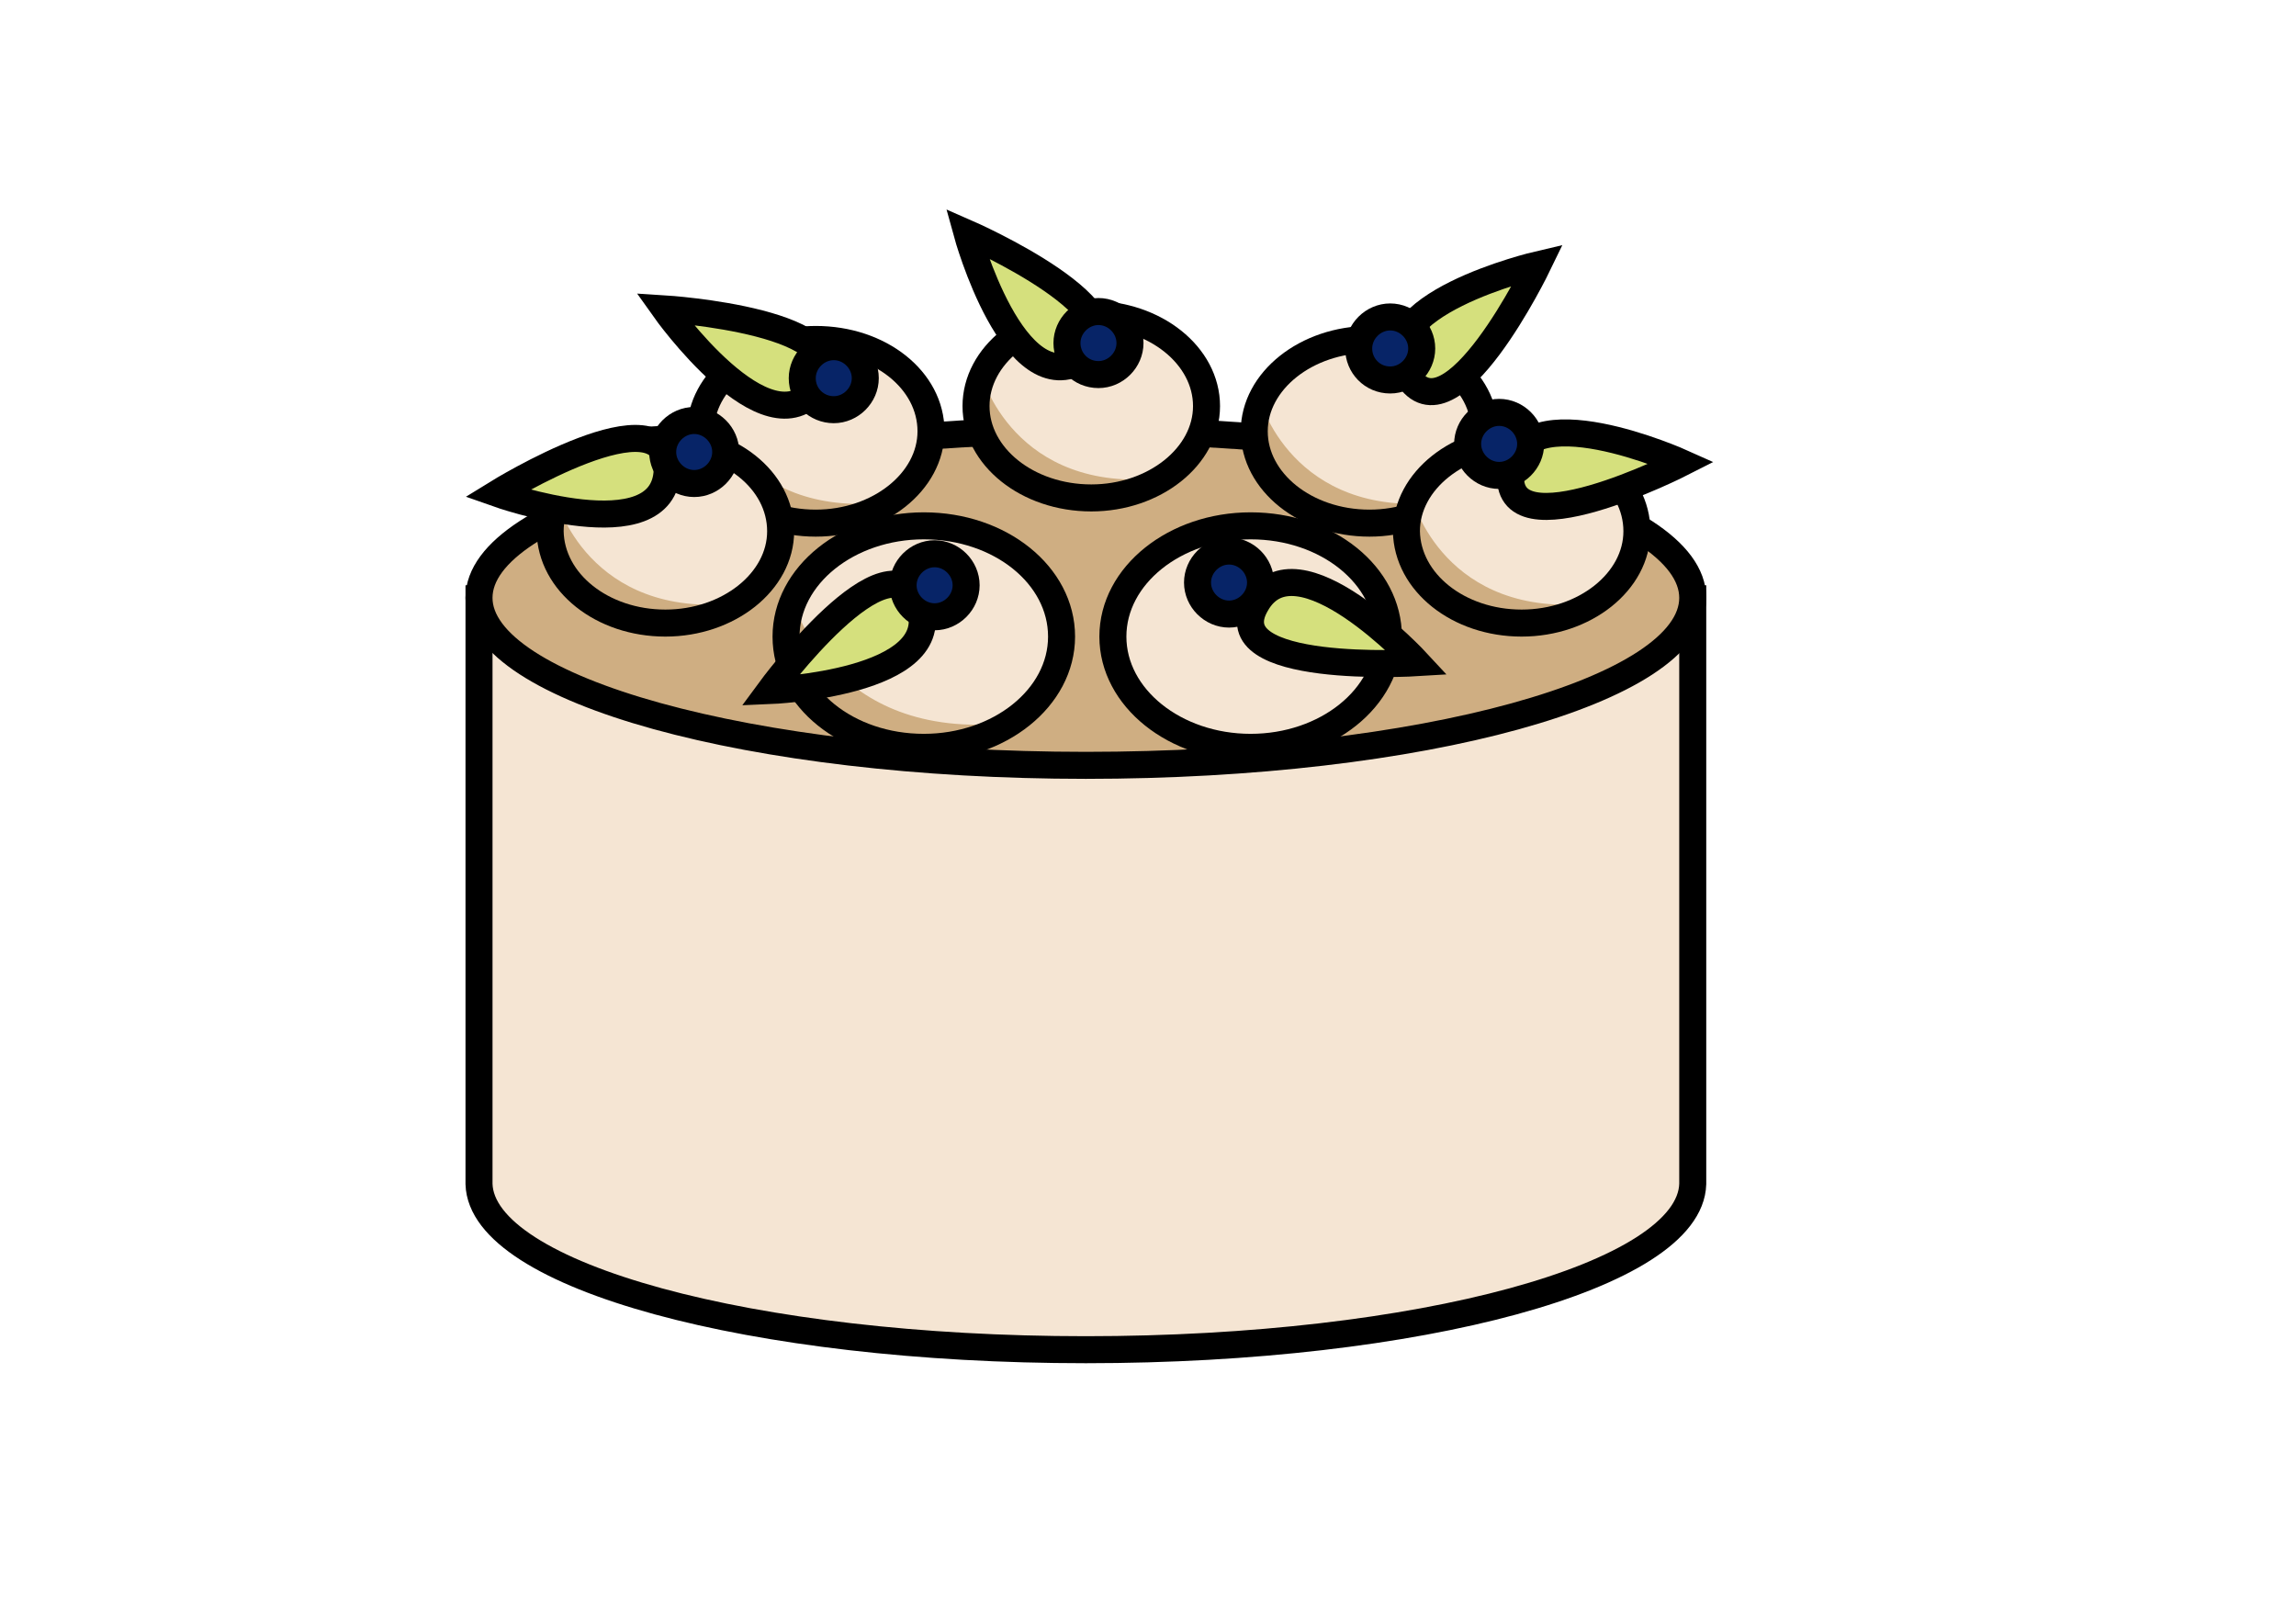 <?xml version="1.0" encoding="utf-8"?>
<!-- Generator: Adobe Illustrator 28.1.0, SVG Export Plug-In . SVG Version: 6.00 Build 0)  -->
<svg version="1.1" id="Layer_1" xmlns="http://www.w3.org/2000/svg" xmlns:xlink="http://www.w3.org/1999/xlink" x="0px" y="0px"
	 viewBox="0 0 255 180" style="enable-background:new 0 0 255 180;" xml:space="preserve">
<style type="text/css">
	.st0{fill:#F5E5D3;stroke:#000000;stroke-width:3;stroke-miterlimit:10;}
	.st1{fill:#CFAE82;stroke:#000000;stroke-width:3;stroke-miterlimit:10;}
	.st2{fill:#F5E5D3;}
	.st3{fill:#FFFFFF;filter:url(#Adobe_OpacityMaskFilter);}
	.st4{mask:url(#mask0_499_8509_00000107584670838734119040000016614641580812382341_);}
	.st5{fill:#CFAE82;}
	.st6{fill:none;stroke:#000000;stroke-width:3;stroke-miterlimit:10;}
	.st7{fill:#FFFFFF;filter:url(#Adobe_OpacityMaskFilter_00000033345355642914922090000002354887169288862871_);}
	.st8{mask:url(#mask1_499_8509_00000043419328126177857800000001350787314135311273_);}
	.st9{fill:#FFFFFF;filter:url(#Adobe_OpacityMaskFilter_00000077301175405641692900000018013933820417548706_);}
	.st10{mask:url(#mask2_499_8509_00000137812783924812234990000007075026886710125743_);}
	.st11{fill:#FFFFFF;filter:url(#Adobe_OpacityMaskFilter_00000148619257095321632620000005415790896715606452_);}
	.st12{mask:url(#mask3_499_8509_00000142899072129025370100000016588151427377440946_);}
	.st13{fill:#D5E07D;stroke:#000000;stroke-width:3;stroke-miterlimit:10;}
	.st14{fill:#FFFFFF;filter:url(#Adobe_OpacityMaskFilter_00000096760898224207752130000018367040984107881354_);}
	.st15{mask:url(#mask4_499_8509_00000058587580883633194610000004575515675112538779_);}
	.st16{fill:#FFFFFF;filter:url(#Adobe_OpacityMaskFilter_00000124142360879930916890000011164500434544505216_);}
	.st17{mask:url(#mask5_499_8509_00000059273022039445113950000003634330438617882246_);}
	.st18{fill:#072467;stroke:#000000;stroke-width:3;stroke-miterlimit:10;}
</style>
<path class="st0" d="M53.2,66.5v65h0c0.3,10.2,30.3,18.4,67.4,18.4c37,0,67.1-8.2,67.4-18.4h0v-65H53.2z"/>
<path class="st1" d="M120.6,85c37.2,0,67.4-8.3,67.4-18.6c0-10.3-30.2-18.6-67.4-18.6c-37.2,0-67.4,8.3-67.4,18.6
	C53.2,76.6,83.4,85,120.6,85z"/>
<path class="st2" d="M90.6,58.1c7,0,12.8-4.6,12.8-10.2c0-5.7-5.7-10.2-12.8-10.2c-7,0-12.8,4.6-12.8,10.2
	C77.8,53.5,83.5,58.1,90.6,58.1z"/>
<defs>
	<filter id="Adobe_OpacityMaskFilter" filterUnits="userSpaceOnUse" x="77.7" y="44.3" width="20.8" height="13.4">
		<feColorMatrix  type="matrix" values="1 0 0 0 0  0 1 0 0 0  0 0 1 0 0  0 0 0 1 0"/>
	</filter>
</defs>
<mask maskUnits="userSpaceOnUse" x="77.7" y="44.3" width="20.8" height="13.4" id="mask0_499_8509_00000107584670838734119040000016614641580812382341_">
	<path class="st3" d="M90.6,58.1c7,0,12.8-4.6,12.8-10.2c0-5.7-5.7-10.2-12.8-10.2c-7,0-12.8,4.6-12.8,10.2
		C77.8,53.5,83.5,58.1,90.6,58.1z"/>
</mask>
<g class="st4">
	<path class="st5" d="M78.4,44.3c0,0,3.5,13.3,20.1,11.5c-0.7,1.1-18.3,3.8-16,0c1.8-3.5,5.1,3.3,0,0C75.2,51.1,78.4,44.3,78.4,44.3
		z"/>
</g>
<path class="st6" d="M90.6,58.1c7,0,12.8-4.6,12.8-10.2c0-5.7-5.7-10.2-12.8-10.2c-7,0-12.8,4.6-12.8,10.2
	C77.8,53.5,83.5,58.1,90.6,58.1z"/>
<path class="st2" d="M121.2,55.3c7,0,12.8-4.6,12.8-10.2s-5.7-10.2-12.8-10.2s-12.8,4.6-12.8,10.2S114.1,55.3,121.2,55.3z"/>
<defs>
	
		<filter id="Adobe_OpacityMaskFilter_00000068647349358339681390000013834068505322614923_" filterUnits="userSpaceOnUse" x="108.3" y="41.6" width="20.8" height="13.4">
		<feColorMatrix  type="matrix" values="1 0 0 0 0  0 1 0 0 0  0 0 1 0 0  0 0 0 1 0"/>
	</filter>
</defs>
<mask maskUnits="userSpaceOnUse" x="108.3" y="41.6" width="20.8" height="13.4" id="mask1_499_8509_00000043419328126177857800000001350787314135311273_">
	<path style="fill:#FFFFFF;filter:url(#Adobe_OpacityMaskFilter_00000068647349358339681390000013834068505322614923_);" d="
		M121.2,55.3c7,0,12.8-4.6,12.8-10.2s-5.7-10.2-12.8-10.2s-12.8,4.6-12.8,10.2S114.1,55.3,121.2,55.3z"/>
</mask>
<g class="st8">
	<path class="st5" d="M109,41.6c0,0,3.5,13.3,20.1,11.5c-0.7,1.1-18.3,3.8-16,0c1.8-3.5,5.1,3.3,0,0C105.8,48.4,109,41.6,109,41.6z"
		/>
</g>
<path class="st6" d="M121.2,55.3c7,0,12.8-4.6,12.8-10.2s-5.7-10.2-12.8-10.2s-12.8,4.6-12.8,10.2S114.1,55.3,121.2,55.3z"/>
<path class="st2" d="M152.1,58.1c7,0,12.8-4.6,12.8-10.2c0-5.7-5.7-10.2-12.8-10.2c-7,0-12.8,4.6-12.8,10.2
	C139.3,53.5,145,58.1,152.1,58.1z"/>
<defs>
	
		<filter id="Adobe_OpacityMaskFilter_00000121975785906413018920000002458061534201423756_" filterUnits="userSpaceOnUse" x="139.2" y="44.3" width="20.8" height="13.4">
		<feColorMatrix  type="matrix" values="1 0 0 0 0  0 1 0 0 0  0 0 1 0 0  0 0 0 1 0"/>
	</filter>
</defs>
<mask maskUnits="userSpaceOnUse" x="139.2" y="44.3" width="20.8" height="13.4" id="mask2_499_8509_00000137812783924812234990000007075026886710125743_">
	<path style="fill:#FFFFFF;filter:url(#Adobe_OpacityMaskFilter_00000121975785906413018920000002458061534201423756_);" d="
		M152.1,58.1c7,0,12.8-4.6,12.8-10.2c0-5.7-5.7-10.2-12.8-10.2c-7,0-12.8,4.6-12.8,10.2C139.3,53.5,145,58.1,152.1,58.1z"/>
</mask>
<g class="st10">
	<path class="st5" d="M139.9,44.3c0,0,3.5,13.3,20.1,11.5c-0.7,1.1-18.3,3.8-16,0c1.8-3.5,5.1,3.3,0,0
		C136.7,51.1,139.9,44.3,139.9,44.3z"/>
</g>
<path class="st6" d="M152.1,58.1c7,0,12.8-4.6,12.8-10.2c0-5.7-5.7-10.2-12.8-10.2c-7,0-12.8,4.6-12.8,10.2
	C139.3,53.5,145,58.1,152.1,58.1z"/>
<path class="st2" d="M169,69.2c7,0,12.8-4.6,12.8-10.2c0-5.7-5.7-10.2-12.8-10.2c-7,0-12.8,4.6-12.8,10.2
	C156.3,64.7,162,69.2,169,69.2z"/>
<defs>
	
		<filter id="Adobe_OpacityMaskFilter_00000075853775633564069250000015605259355112274567_" filterUnits="userSpaceOnUse" x="156.2" y="55.5" width="20.8" height="13.4">
		<feColorMatrix  type="matrix" values="1 0 0 0 0  0 1 0 0 0  0 0 1 0 0  0 0 0 1 0"/>
	</filter>
</defs>
<mask maskUnits="userSpaceOnUse" x="156.2" y="55.5" width="20.8" height="13.4" id="mask3_499_8509_00000142899072129025370100000016588151427377440946_">
	<path style="fill:#FFFFFF;filter:url(#Adobe_OpacityMaskFilter_00000075853775633564069250000015605259355112274567_);" d="
		M169,69.2c7,0,12.8-4.6,12.8-10.2c0-5.7-5.7-10.2-12.8-10.2c-7,0-12.8,4.6-12.8,10.2C156.3,64.7,162,69.2,169,69.2z"/>
</mask>
<g class="st12">
	<path class="st5" d="M156.9,55.5c0,0,3.5,13.3,20.1,11.5c-0.7,1.1-18.3,3.8-16,0c1.8-3.5,5.1,3.3,0,0
		C153.7,62.3,156.9,55.5,156.9,55.5z"/>
</g>
<path class="st6" d="M169,69.2c7,0,12.8-4.6,12.8-10.2c0-5.7-5.7-10.2-12.8-10.2c-7,0-12.8,4.6-12.8,10.2
	C156.3,64.7,162,69.2,169,69.2z"/>
<path class="st13" d="M73.8,34.3c0,0,11.4,16.1,16.9,8.8C96.2,35.7,73.8,34.3,73.8,34.3z"/>
<path class="st2" d="M73.9,69.2c7,0,12.8-4.6,12.8-10.2c0-5.7-5.7-10.2-12.8-10.2c-7,0-12.8,4.6-12.8,10.2
	C61.2,64.7,66.9,69.2,73.9,69.2z"/>
<defs>
	
		<filter id="Adobe_OpacityMaskFilter_00000060032560469940641030000005346620068099134873_" filterUnits="userSpaceOnUse" x="61.1" y="55.5" width="20.8" height="13.4">
		<feColorMatrix  type="matrix" values="1 0 0 0 0  0 1 0 0 0  0 0 1 0 0  0 0 0 1 0"/>
	</filter>
</defs>
<mask maskUnits="userSpaceOnUse" x="61.1" y="55.5" width="20.8" height="13.4" id="mask4_499_8509_00000058587580883633194610000004575515675112538779_">
	<path style="fill:#FFFFFF;filter:url(#Adobe_OpacityMaskFilter_00000060032560469940641030000005346620068099134873_);" d="
		M73.9,69.2c7,0,12.8-4.6,12.8-10.2c0-5.7-5.7-10.2-12.8-10.2c-7,0-12.8,4.6-12.8,10.2C61.2,64.7,66.9,69.2,73.9,69.2z"/>
</mask>
<g class="st15">
	<path class="st5" d="M61.8,55.5c0,0,3.5,13.3,20.1,11.5c-0.7,1.1-18.3,3.8-16,0c1.8-3.5,5.1,3.3,0,0C58.6,62.3,61.8,55.5,61.8,55.5
		z"/>
</g>
<path class="st6" d="M73.9,69.2c7,0,12.8-4.6,12.8-10.2c0-5.7-5.7-10.2-12.8-10.2c-7,0-12.8,4.6-12.8,10.2
	C61.2,64.7,66.9,69.2,73.9,69.2z"/>
<path class="st13" d="M55.2,54.8c0,0,18.6,6.6,18.9-2.6C74.3,43,55.2,54.8,55.2,54.8z"/>
<path class="st2" d="M102.6,83c8.4,0,15.3-5.5,15.3-12.3s-6.8-12.3-15.3-12.3c-8.4,0-15.3,5.5-15.3,12.3S94.1,83,102.6,83z"/>
<defs>
	
		<filter id="Adobe_OpacityMaskFilter_00000023255494822862363780000005948876310708680090_" filterUnits="userSpaceOnUse" x="87.2" y="66.5" width="25" height="16.1">
		<feColorMatrix  type="matrix" values="1 0 0 0 0  0 1 0 0 0  0 0 1 0 0  0 0 0 1 0"/>
	</filter>
</defs>
<mask maskUnits="userSpaceOnUse" x="87.2" y="66.5" width="25" height="16.1" id="mask5_499_8509_00000059273022039445113950000003634330438617882246_">
	<path style="fill:#FFFFFF;filter:url(#Adobe_OpacityMaskFilter_00000023255494822862363780000005948876310708680090_);" d="
		M102.6,83c8.4,0,15.3-5.5,15.3-12.3s-6.8-12.3-15.3-12.3c-8.4,0-15.3,5.5-15.3,12.3S94.1,83,102.6,83z"/>
</mask>
<g class="st17">
	<path class="st5" d="M88,66.5c0,0,4.1,15.9,24.1,13.8c-0.8,1.4-22,4.5-19.2,0c2.2-4.2,6.1,3.9,0,0C84.2,74.7,88,66.5,88,66.5"/>
</g>
<path class="st6" d="M102.6,83c8.4,0,15.3-5.5,15.3-12.3s-6.8-12.3-15.3-12.3c-8.4,0-15.3,5.5-15.3,12.3S94.1,83,102.6,83z"/>
<path class="st13" d="M85.5,76.7c0,0,19.7-0.8,16.6-9.5C98.8,58.6,85.5,76.7,85.5,76.7z"/>
<path class="st0" d="M138.9,83c8.4,0,15.3-5.5,15.3-12.3s-6.8-12.3-15.3-12.3c-8.4,0-15.3,5.5-15.3,12.3S130.5,83,138.9,83z"/>
<path class="st18" d="M92.6,45.5c1.9,0,3.5-1.6,3.5-3.5c0-1.9-1.6-3.5-3.5-3.5c-1.9,0-3.5,1.6-3.5,3.5C89.1,44,90.7,45.5,92.6,45.5z
	"/>
<path class="st13" d="M107.4,25.9c0,0,5.2,19,12.9,14C128,34.9,107.4,25.9,107.4,25.9z"/>
<path class="st13" d="M170.8,29.4c0,0-19.3,4.5-14.5,12.3S170.8,29.4,170.8,29.4z"/>
<path class="st13" d="M186.8,51.4c0,0-18-8.1-19,1C166.8,61.6,186.8,51.4,186.8,51.4z"/>
<path class="st13" d="M157.4,73.6c0,0-13.4-14.5-17.9-6.5C134.9,75,157.4,73.6,157.4,73.6z"/>
<path class="st18" d="M122,41.6c1.9,0,3.5-1.6,3.5-3.5c0-1.9-1.6-3.5-3.5-3.5c-1.9,0-3.5,1.6-3.5,3.5C118.5,40,120,41.6,122,41.6z"
	/>
<path class="st18" d="M154.4,42.2c1.9,0,3.5-1.6,3.5-3.5c0-1.9-1.6-3.5-3.5-3.5c-1.9,0-3.5,1.6-3.5,3.5
	C150.9,40.6,152.4,42.2,154.4,42.2z"/>
<path class="st18" d="M77.1,53.7c1.9,0,3.5-1.6,3.5-3.5c0-1.9-1.6-3.5-3.5-3.5s-3.5,1.6-3.5,3.5C73.6,52.1,75.2,53.7,77.1,53.7z"/>
<path class="st18" d="M103.8,68.5c1.9,0,3.5-1.6,3.5-3.5c0-1.9-1.6-3.5-3.5-3.5c-1.9,0-3.5,1.6-3.5,3.5
	C100.3,66.9,101.9,68.5,103.8,68.5z"/>
<path class="st18" d="M136.5,68.2c1.9,0,3.5-1.6,3.5-3.5s-1.6-3.5-3.5-3.5s-3.5,1.6-3.5,3.5S134.6,68.2,136.5,68.2z"/>
<path class="st18" d="M166.5,52.8c1.9,0,3.5-1.6,3.5-3.5c0-1.9-1.6-3.5-3.5-3.5c-1.9,0-3.5,1.6-3.5,3.5
	C163,51.2,164.6,52.8,166.5,52.8z"/>
</svg>
